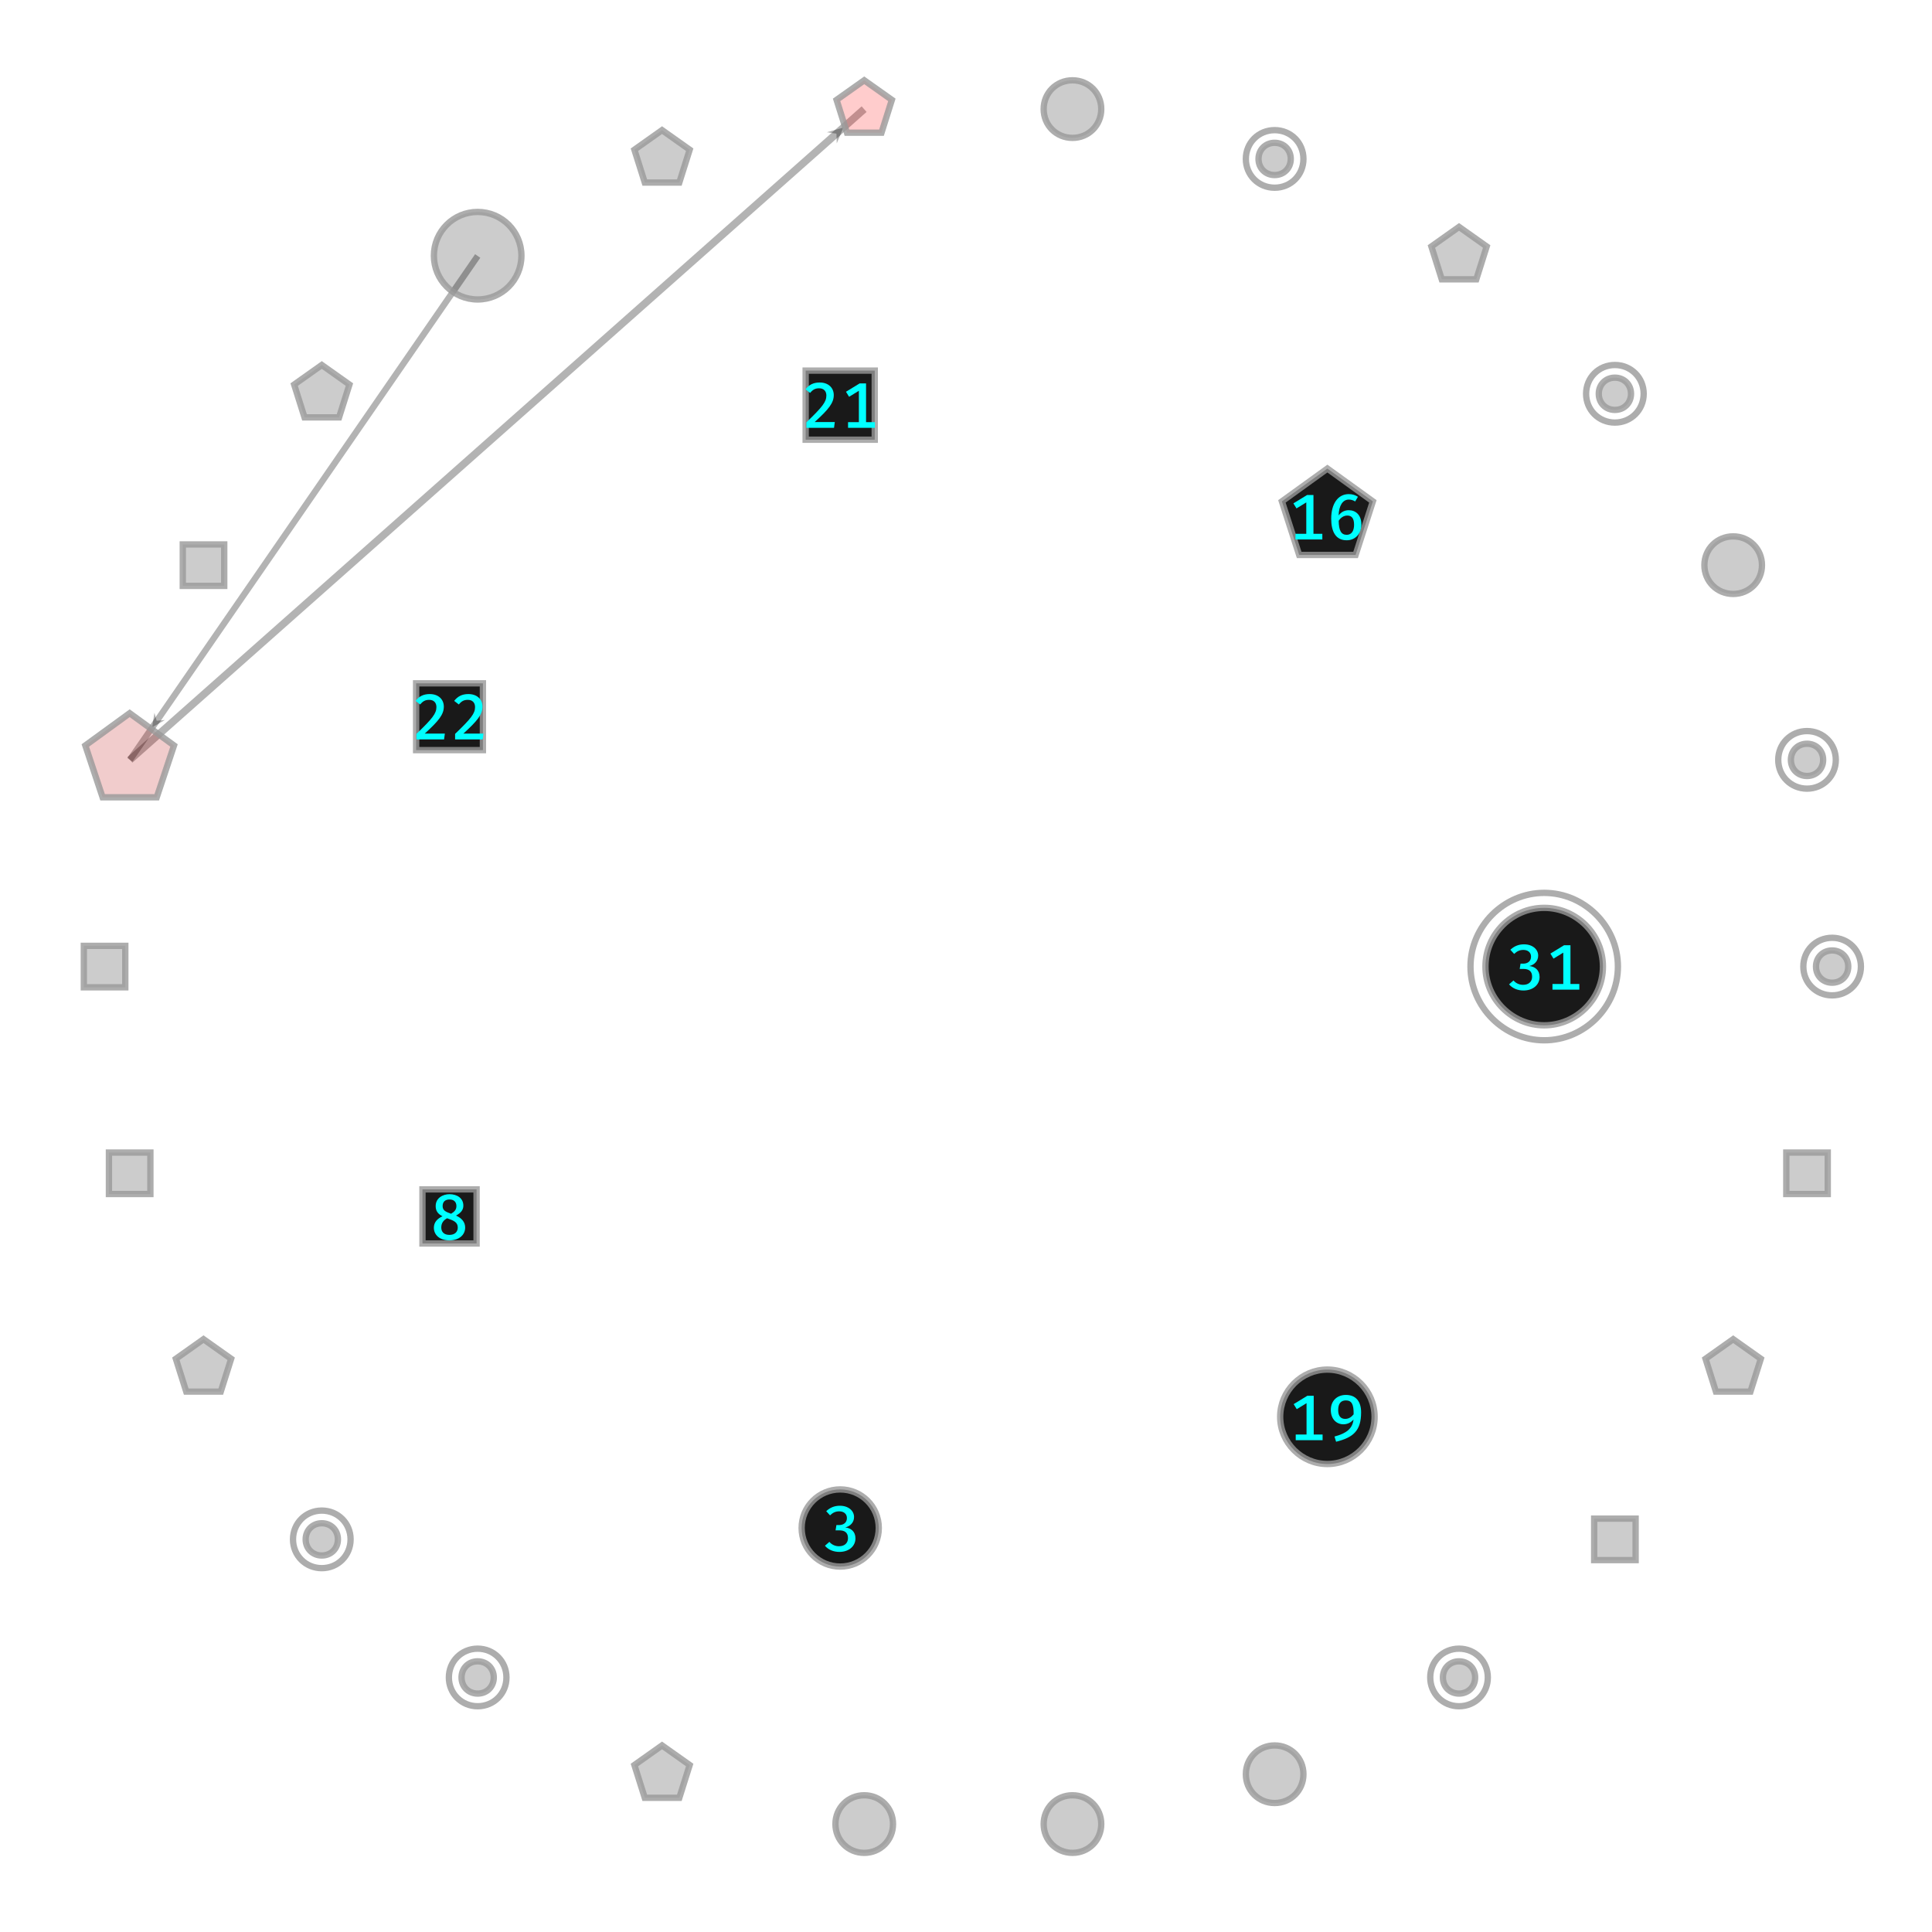 <?xml version="1.0" encoding="UTF-8"?>
<svg xmlns="http://www.w3.org/2000/svg" xmlns:xlink="http://www.w3.org/1999/xlink" width="1200pt" height="1200pt" viewBox="0 0 1200 1200" version="1.1">
<defs>
<g>
<symbol overflow="visible" id="glyph0-0">
<path style="stroke:none;" d="M 3.594 -42 L 3.594 14 L 20.406 14 L 20.406 -42 Z M 18.234 11.922 L 5.797 11.922 L 5.797 -39.922 L 18.234 -39.922 Z M 12.281 -6.922 L 12.281 -8.719 C 14.953 -9.125 16.078 -10.641 16.078 -13.438 C 16.078 -15.844 15.078 -18.047 11.641 -18.047 C 10.078 -18.047 7.922 -17.562 7.922 -16.484 C 7.922 -15.953 8.281 -15.562 8.875 -15.562 C 9.047 -15.562 9.203 -15.594 9.406 -15.688 C 10.078 -16 10.641 -16.125 11.484 -16.125 C 13.484 -16.125 13.922 -14.922 13.922 -13.359 C 13.922 -11.234 13.156 -10.438 10.281 -10.281 L 10.281 -6.922 C 10.281 -6.312 10.766 -5.953 11.281 -5.953 C 11.766 -5.953 12.281 -6.312 12.281 -6.922 Z M 9.875 -3.406 C 9.875 -2.562 10.484 -1.922 11.281 -1.922 C 12.078 -1.922 12.688 -2.562 12.688 -3.406 C 12.688 -4.203 12.078 -4.797 11.281 -4.797 C 10.484 -4.797 9.875 -4.203 9.875 -3.406 Z M 9.875 -3.406 "/>
</symbol>
<symbol overflow="visible" id="glyph0-1">
<path style="stroke:none;" d="M 10.797 -28.156 C 7.594 -28.156 4.766 -27.078 2.359 -24.766 L 4.719 -22.203 C 6.438 -23.844 8.125 -24.688 10.438 -24.688 C 13.156 -24.688 15.203 -23.203 15.203 -20.516 C 15.203 -17.562 12.953 -16.156 10.359 -16.156 L 8.688 -16.156 L 8.156 -12.875 L 10.516 -12.875 C 13.688 -12.875 15.875 -11.594 15.875 -8.047 C 15.875 -4.922 13.719 -3 10.281 -3 C 8.078 -3 5.875 -3.875 4.312 -5.719 L 1.562 -3.312 C 3.719 -0.719 7.047 0.516 10.516 0.516 C 16.562 0.516 20.516 -3.156 20.516 -7.875 C 20.516 -12.234 17.594 -14.312 14.156 -14.688 C 17.234 -15.406 19.641 -17.766 19.641 -21.156 C 19.641 -24.953 16.281 -28.156 10.797 -28.156 Z M 10.797 -28.156 "/>
</symbol>
<symbol overflow="visible" id="glyph0-2">
<path style="stroke:none;" d="M 20.594 -21.047 C 20.594 -25.766 16.562 -28.156 12 -28.156 C 7.766 -28.156 3.406 -25.719 3.406 -20.797 C 3.406 -17.719 4.719 -15.953 7.641 -14.438 C 4.359 -12.953 2.281 -10.641 2.281 -7.312 C 2.281 -3 5.688 0.516 11.922 0.516 C 18.125 0.516 21.719 -3 21.719 -7.438 C 21.719 -10.719 19.688 -13.234 16.047 -14.875 C 19.047 -16.562 20.594 -18.359 20.594 -21.047 Z M 7.719 -20.766 C 7.719 -23.406 9.281 -24.875 12 -24.875 C 14.766 -24.875 16.281 -23.281 16.281 -20.797 C 16.281 -18.688 15.281 -17.406 13 -16 C 9.641 -17.156 7.719 -18.047 7.719 -20.766 Z M 17.125 -7.406 C 17.125 -4.875 15.406 -2.875 11.953 -2.875 C 8.594 -2.875 6.875 -4.688 6.875 -7.484 C 6.875 -10.438 8.516 -12.156 10.516 -13.203 C 14.641 -11.766 17.125 -10.766 17.125 -7.406 Z M 17.125 -7.406 "/>
</symbol>
<symbol overflow="visible" id="glyph0-3">
<path style="stroke:none;" d="M 15.688 -3.516 L 15.688 -27.594 L 11.719 -27.594 L 3.234 -22.406 L 5.156 -19.281 L 11.234 -23 L 11.234 -3.516 L 4.516 -3.516 L 4.516 0 L 21.203 0 L 21.203 -3.516 Z M 15.688 -3.516 "/>
</symbol>
<symbol overflow="visible" id="glyph0-4">
<path style="stroke:none;" d="M 13.641 -18.156 C 11.203 -18.156 9.047 -17.203 7.312 -14.922 C 7.516 -21.047 9.875 -24.766 13.641 -24.766 C 15.047 -24.766 16.406 -24.359 17.594 -23.594 L 19.312 -26.484 C 17.766 -27.516 15.875 -28.156 13.641 -28.156 C 6.797 -28.156 2.719 -22.047 2.719 -12.844 C 2.719 -5.047 5.406 0.516 12.312 0.516 C 17.594 0.516 21.438 -3.406 21.438 -9.312 C 21.438 -15.203 17.922 -18.156 13.641 -18.156 Z M 12.359 -2.875 C 8.844 -2.875 7.438 -5.641 7.359 -11.594 C 8.641 -13.562 10.516 -14.844 12.719 -14.844 C 15.234 -14.844 16.922 -13.359 16.922 -9.125 C 16.922 -5.406 15.406 -2.875 12.359 -2.875 Z M 12.359 -2.875 "/>
</symbol>
<symbol overflow="visible" id="glyph0-5">
<path style="stroke:none;" d="M 11.688 -28.125 C 6.406 -28.125 2.312 -24.688 2.312 -18.719 C 2.312 -13.281 5.688 -9.875 10.203 -9.875 C 12.922 -9.922 14.922 -11.156 16.406 -12.844 C 15.844 -7.078 11.688 -4.156 4.594 -2.281 L 5.594 0.953 C 16.406 -1.719 21.125 -6 21.125 -17.312 C 21.125 -23.875 18.047 -28.125 11.688 -28.125 Z M 11.312 -13.234 C 8.641 -13.234 6.875 -14.797 6.875 -18.719 C 6.875 -22.719 8.562 -24.719 11.641 -24.719 C 15.234 -24.719 16.594 -22.359 16.484 -16.078 C 15.078 -14.359 13.484 -13.281 11.312 -13.234 Z M 11.312 -13.234 "/>
</symbol>
<symbol overflow="visible" id="glyph0-6">
<path style="stroke:none;" d="M 10.875 -28.156 C 6.875 -28.156 4.203 -26.641 2.078 -23.922 L 4.953 -21.688 C 6.594 -23.688 8.078 -24.562 10.562 -24.562 C 13.359 -24.562 15.047 -22.844 15.047 -20.078 C 15.047 -16.047 12.516 -12.922 2.641 -3.406 L 2.641 0 L 19.797 0 L 20.281 -3.594 L 7.766 -3.594 C 16.594 -11.594 19.641 -15.516 19.641 -20.359 C 19.641 -24.688 16.484 -28.156 10.875 -28.156 Z M 10.875 -28.156 "/>
</symbol>
</g>
<clipPath id="clip1">
  <path d="M 12 0 L 605 0 L 605 540 L 12 540 Z M 12 0 "/>
</clipPath>
<clipPath id="clip2">
  <path d="M -161.445 -204.762 L 778.77 -204.762 L 778.77 744.488 L -161.445 744.488 Z M 523.848 79.227 L 519.727 89.051 L 519.535 83.043 L 513.594 82.129 Z M 523.848 79.227 "/>
</clipPath>
<clipPath id="clip3">
  <path d="M -161.445 -204.762 L 778.77 -204.762 L 778.77 744.488 L -161.445 744.488 Z M 97.465 495.266 L 63.609 495.266 L 53.145 463.062 L 80.535 443.164 L 107.93 463.062 Z M 97.465 495.266 "/>
</clipPath>
<clipPath id="clip4">
  <path d="M -161.445 -204.762 L 778.77 -204.762 L 778.77 744.488 L -161.445 744.488 Z M 547.367 82.324 L 526.207 82.324 L 519.668 62.199 L 536.789 49.762 L 553.906 62.199 Z M 547.367 82.324 "/>
</clipPath>
<clipPath id="clip5">
  <path d="M -161.445 -204.762 L 778.77 -204.762 L 778.77 744.488 L -161.445 744.488 Z M -161.445 -204.762 L 528.648 79.227 C 528.648 85.625 519.047 85.625 519.047 79.227 C 519.047 72.824 528.648 72.824 528.648 79.227 "/>
</clipPath>
<clipPath id="clip6">
  <path d="M 22 100 L 355 100 L 355 531 L 22 531 Z M 22 100 "/>
</clipPath>
<clipPath id="clip7">
  <path d="M -217.93 -48.469 L 595.152 -48.469 L 595.152 679.258 L -217.93 679.258 Z M 94.508 451.723 L 95.918 442.715 L 97.309 447.668 L 102.43 447.211 Z M 94.508 451.723 "/>
</clipPath>
<clipPath id="clip8">
  <path d="M -217.93 -48.469 L 595.152 -48.469 L 595.152 679.258 L -217.93 679.258 Z M -217.93 -48.469 L 323.926 158.82 C 323.926 173.863 311.73 186.062 296.684 186.062 C 281.641 186.062 269.441 173.863 269.441 158.82 C 269.441 143.777 281.641 131.578 296.684 131.578 C 311.73 131.578 323.926 143.777 323.926 158.82 Z M -217.93 -48.469 "/>
</clipPath>
<clipPath id="clip9">
  <path d="M -217.93 -48.469 L 595.152 -48.469 L 595.152 679.258 L -217.93 679.258 Z M 97.465 495.266 L 63.609 495.266 L 53.145 463.062 L 80.535 443.164 L 107.93 463.062 Z M 97.465 495.266 "/>
</clipPath>
<clipPath id="clip10">
  <path d="M -217.93 -48.469 L 595.152 -48.469 L 595.152 679.258 L -217.93 679.258 Z M -217.93 -48.469 L 98.613 451.723 C 98.613 457.199 90.402 457.199 90.402 451.723 C 90.402 446.246 98.613 446.246 98.613 451.723 "/>
</clipPath>
</defs>
<g id="surface871">
<rect x="0" y="0" width="1200" height="1200" style="fill:rgb(100%,100%,100%);fill-opacity:1;stroke:none;"/>
<g clip-path="url(#clip1)" clip-rule="nonzero">
<g clip-path="url(#clip2)" clip-rule="evenodd">
<g clip-path="url(#clip3)" clip-rule="evenodd">
<g clip-path="url(#clip4)" clip-rule="evenodd">
<g clip-path="url(#clip5)" clip-rule="evenodd">
<path style="fill:none;stroke-width:0.013;stroke-linecap:butt;stroke-linejoin:miter;stroke:rgb(0%,0%,0%);stroke-opacity:0.3;stroke-miterlimit:10;" d="M -1.456 -0.359 L -0.181 -1.489 " transform="matrix(357.673,0,0,357.673,601.456,600.359)"/>
</g>
</g>
</g>
</g>
</g>
<path style=" stroke:none;fill-rule:evenodd;fill:rgb(0%,0%,0%);fill-opacity:0.3;" d="M 523.848 79.227 L 519.727 89.051 L 519.535 83.043 L 513.594 82.129 Z M 523.848 79.227 "/>
<g clip-path="url(#clip6)" clip-rule="nonzero">
<g clip-path="url(#clip7)" clip-rule="evenodd">
<g clip-path="url(#clip8)" clip-rule="evenodd">
<g clip-path="url(#clip9)" clip-rule="evenodd">
<g clip-path="url(#clip10)" clip-rule="evenodd">
<path style="fill:none;stroke-width:0.011;stroke-linecap:butt;stroke-linejoin:miter;stroke:rgb(0%,0%,0%);stroke-opacity:0.3;stroke-miterlimit:10;" d="M -0.852 -1.234 L -1.456 -0.359 " transform="matrix(357.673,0,0,357.673,601.456,600.359)"/>
</g>
</g>
</g>
</g>
</g>
<path style=" stroke:none;fill-rule:evenodd;fill:rgb(0%,0%,0%);fill-opacity:0.3;" d="M 94.508 451.723 L 95.918 442.715 L 97.309 447.668 L 102.43 447.211 Z M 94.508 451.723 "/>
<path style="fill:none;stroke-width:0.011;stroke-linecap:butt;stroke-linejoin:miter;stroke:rgb(60%,60%,60%);stroke-opacity:0.8;stroke-miterlimit:10;" d="M 0.05 0 C 0.05 0.028 0.028 0.05 -0 0.05 C -0.028 0.05 -0.05 0.028 -0.05 0 C -0.05 -0.028 -0.028 -0.05 -0 -0.05 C 0.028 -0.05 0.05 -0.028 0.05 0 Z M 0.05 0 " transform="matrix(357.673,0,0,357.673,1137.966,600.359)"/>
<path style="fill-rule:nonzero;fill:rgb(0%,0%,0%);fill-opacity:0.2;stroke-width:0.011;stroke-linecap:butt;stroke-linejoin:miter;stroke:rgb(60%,60%,60%);stroke-opacity:0.8;stroke-miterlimit:10;" d="M 0.028 0 C 0.028 0.016 0.016 0.028 -0 0.028 C -0.016 0.028 -0.028 0.016 -0.028 0 C -0.028 -0.016 -0.016 -0.028 -0 -0.028 C 0.016 -0.028 0.028 -0.016 0.028 0 " transform="matrix(357.673,0,0,357.673,1137.966,600.359)"/>
<path style="fill-rule:nonzero;fill:rgb(0%,0%,0%);fill-opacity:0.2;stroke-width:0.011;stroke-linecap:butt;stroke-linejoin:miter;stroke:rgb(60%,60%,60%);stroke-opacity:0.8;stroke-miterlimit:10;" d="M 0.036 0.036 L -0.036 0.036 L -0.036 -0.036 L 0.036 -0.036 Z M 0.036 0.036 " transform="matrix(357.673,0,0,357.673,1122.376,728.754)"/>
<path style="fill-rule:nonzero;fill:rgb(0%,0%,0%);fill-opacity:0.9;stroke-width:0.011;stroke-linecap:butt;stroke-linejoin:miter;stroke:rgb(60%,60%,60%);stroke-opacity:0.8;stroke-miterlimit:10;" d="M 0.067 -0 C 0.067 0.037 0.037 0.067 0 0.067 C -0.037 0.067 -0.067 0.037 -0.067 -0 C -0.067 -0.037 -0.037 -0.067 0 -0.067 C 0.037 -0.067 0.067 -0.037 0.067 -0 Z M 0.067 -0 " transform="matrix(357.673,0,0,357.673,521.867,949.064)"/>
<g style="fill:rgb(0%,100%,100%);fill-opacity:1;">
  <use xlink:href="#glyph0-1" x="510.827" y="963.404"/>
</g>
<path style="fill-rule:nonzero;fill:rgb(0%,0%,0%);fill-opacity:0.2;stroke-width:0.011;stroke-linecap:butt;stroke-linejoin:miter;stroke:rgb(60%,60%,60%);stroke-opacity:0.8;stroke-miterlimit:10;" d="M 0.03 0.041 L -0.03 0.041 L -0.048 -0.016 L -0 -0.05 L 0.048 -0.016 Z M 0.03 0.041 " transform="matrix(357.673,0,0,357.673,1076.512,849.687)"/>
<path style="fill-rule:nonzero;fill:rgb(0%,0%,0%);fill-opacity:0.2;stroke-width:0.011;stroke-linecap:butt;stroke-linejoin:miter;stroke:rgb(60%,60%,60%);stroke-opacity:0.8;stroke-miterlimit:10;" d="M 0.036 0.036 L -0.036 0.036 L -0.036 -0.036 L 0.036 -0.036 Z M 0.036 0.036 " transform="matrix(357.673,0,0,357.673,1003.04,956.131)"/>
<path style="fill:none;stroke-width:0.011;stroke-linecap:butt;stroke-linejoin:miter;stroke:rgb(60%,60%,60%);stroke-opacity:0.8;stroke-miterlimit:10;" d="M 0.05 0 C 0.05 0.028 0.028 0.05 0 0.05 C -0.028 0.05 -0.05 0.028 -0.05 0 C -0.05 -0.028 -0.028 -0.05 0 -0.05 C 0.028 -0.05 0.05 -0.028 0.05 0 Z M 0.05 0 " transform="matrix(357.673,0,0,357.673,906.229,1041.898)"/>
<path style="fill-rule:nonzero;fill:rgb(0%,0%,0%);fill-opacity:0.2;stroke-width:0.011;stroke-linecap:butt;stroke-linejoin:miter;stroke:rgb(60%,60%,60%);stroke-opacity:0.8;stroke-miterlimit:10;" d="M 0.028 0 C 0.028 0.016 0.016 0.028 0 0.028 C -0.016 0.028 -0.028 0.016 -0.028 0 C -0.028 -0.016 -0.016 -0.028 0 -0.028 C 0.016 -0.028 0.028 -0.016 0.028 0 " transform="matrix(357.673,0,0,357.673,906.229,1041.898)"/>
<path style="fill-rule:nonzero;fill:rgb(0%,0%,0%);fill-opacity:0.2;stroke-width:0.011;stroke-linecap:butt;stroke-linejoin:miter;stroke:rgb(60%,60%,60%);stroke-opacity:0.8;stroke-miterlimit:10;" d="M 0.05 -0 C 0.05 0.028 0.028 0.05 0 0.05 C -0.028 0.05 -0.05 0.028 -0.05 -0 C -0.05 -0.028 -0.028 -0.05 0 -0.05 C 0.028 -0.05 0.05 -0.028 0.05 -0 Z M 0.05 -0 " transform="matrix(357.673,0,0,357.673,791.705,1102.004)"/>
<path style="fill-rule:nonzero;fill:rgb(0%,0%,0%);fill-opacity:0.9;stroke-width:0.011;stroke-linecap:butt;stroke-linejoin:miter;stroke:rgb(60%,60%,60%);stroke-opacity:0.8;stroke-miterlimit:10;" d="M 0.047 0.047 L -0.047 0.047 L -0.047 -0.047 L 0.047 -0.047 Z M 0.047 0.047 " transform="matrix(357.673,0,0,357.673,279.204,755.547)"/>
<g style="fill:rgb(0%,100%,100%);fill-opacity:1;">
  <use xlink:href="#glyph0-2" x="267.204" y="769.887"/>
</g>
<path style="fill-rule:nonzero;fill:rgb(0%,0%,0%);fill-opacity:0.2;stroke-width:0.011;stroke-linecap:butt;stroke-linejoin:miter;stroke:rgb(60%,60%,60%);stroke-opacity:0.8;stroke-miterlimit:10;" d="M 0.05 0 C 0.05 0.028 0.028 0.05 -0 0.05 C -0.028 0.05 -0.05 0.028 -0.05 0 C -0.05 -0.028 -0.028 -0.05 -0 -0.05 C 0.028 -0.05 0.05 -0.028 0.05 0 Z M 0.05 0 " transform="matrix(357.673,0,0,357.673,666.125,1132.957)"/>
<path style="fill-rule:nonzero;fill:rgb(0%,0%,0%);fill-opacity:0.2;stroke-width:0.011;stroke-linecap:butt;stroke-linejoin:miter;stroke:rgb(60%,60%,60%);stroke-opacity:0.8;stroke-miterlimit:10;" d="M 0.05 0 C 0.05 0.028 0.028 0.05 0 0.05 C -0.028 0.05 -0.05 0.028 -0.05 0 C -0.05 -0.028 -0.028 -0.05 0 -0.05 C 0.028 -0.05 0.05 -0.028 0.05 0 Z M 0.05 0 " transform="matrix(357.673,0,0,357.673,536.787,1132.957)"/>
<path style="fill-rule:nonzero;fill:rgb(0%,0%,0%);fill-opacity:0.2;stroke-width:0.011;stroke-linecap:butt;stroke-linejoin:miter;stroke:rgb(60%,60%,60%);stroke-opacity:0.8;stroke-miterlimit:10;" d="M 0.03 0.041 L -0.03 0.041 L -0.048 -0.016 L -0 -0.05 L 0.048 -0.016 Z M 0.03 0.041 " transform="matrix(357.673,0,0,357.673,411.208,1102.004)"/>
<path style="fill:none;stroke-width:0.011;stroke-linecap:butt;stroke-linejoin:miter;stroke:rgb(60%,60%,60%);stroke-opacity:0.8;stroke-miterlimit:10;" d="M 0.05 0 C 0.05 0.028 0.028 0.05 -0 0.05 C -0.028 0.05 -0.05 0.028 -0.05 0 C -0.05 -0.028 -0.028 -0.05 -0 -0.05 C 0.028 -0.05 0.05 -0.028 0.05 0 Z M 0.05 0 " transform="matrix(357.673,0,0,357.673,296.684,1041.898)"/>
<path style="fill-rule:nonzero;fill:rgb(0%,0%,0%);fill-opacity:0.2;stroke-width:0.011;stroke-linecap:butt;stroke-linejoin:miter;stroke:rgb(60%,60%,60%);stroke-opacity:0.8;stroke-miterlimit:10;" d="M 0.028 0 C 0.028 0.016 0.016 0.028 -0 0.028 C -0.016 0.028 -0.028 0.016 -0.028 0 C -0.028 -0.016 -0.016 -0.028 -0 -0.028 C 0.016 -0.028 0.028 -0.016 0.028 0 " transform="matrix(357.673,0,0,357.673,296.684,1041.898)"/>
<path style="fill:none;stroke-width:0.011;stroke-linecap:butt;stroke-linejoin:miter;stroke:rgb(60%,60%,60%);stroke-opacity:0.8;stroke-miterlimit:10;" d="M 0.05 -0 C 0.05 0.028 0.028 0.05 0 0.05 C -0.028 0.05 -0.05 0.028 -0.05 -0 C -0.05 -0.028 -0.028 -0.05 0 -0.05 C 0.028 -0.05 0.05 -0.028 0.05 -0 Z M 0.05 -0 " transform="matrix(357.673,0,0,357.673,199.873,956.131)"/>
<path style="fill-rule:nonzero;fill:rgb(0%,0%,0%);fill-opacity:0.2;stroke-width:0.011;stroke-linecap:butt;stroke-linejoin:miter;stroke:rgb(60%,60%,60%);stroke-opacity:0.8;stroke-miterlimit:10;" d="M 0.028 -0 C 0.028 0.016 0.016 0.028 0 0.028 C -0.016 0.028 -0.028 0.016 -0.028 -0 C -0.028 -0.016 -0.016 -0.028 0 -0.028 C 0.016 -0.028 0.028 -0.016 0.028 -0 " transform="matrix(357.673,0,0,357.673,199.873,956.131)"/>
<path style="fill-rule:nonzero;fill:rgb(0%,0%,0%);fill-opacity:0.2;stroke-width:0.011;stroke-linecap:butt;stroke-linejoin:miter;stroke:rgb(60%,60%,60%);stroke-opacity:0.8;stroke-miterlimit:10;" d="M 0.03 0.041 L -0.03 0.041 L -0.048 -0.016 L 0 -0.05 L 0.048 -0.016 Z M 0.03 0.041 " transform="matrix(357.673,0,0,357.673,126.401,849.687)"/>
<path style="fill-rule:nonzero;fill:rgb(0%,0%,0%);fill-opacity:0.2;stroke-width:0.011;stroke-linecap:butt;stroke-linejoin:miter;stroke:rgb(60%,60%,60%);stroke-opacity:0.8;stroke-miterlimit:10;" d="M 0.036 0.036 L -0.036 0.036 L -0.036 -0.036 L 0.036 -0.036 Z M 0.036 0.036 " transform="matrix(357.673,0,0,357.673,80.537,728.754)"/>
<path style="fill-rule:nonzero;fill:rgb(0%,0%,0%);fill-opacity:0.9;stroke-width:0.011;stroke-linecap:butt;stroke-linejoin:miter;stroke:rgb(60%,60%,60%);stroke-opacity:0.8;stroke-miterlimit:10;" d="M 0.049 0.067 L -0.049 0.067 L -0.079 -0.026 L -0 -0.083 L 0.079 -0.026 Z M 0.049 0.067 " transform="matrix(357.673,0,0,357.673,824.462,320.719)"/>
<g style="fill:rgb(0%,100%,100%);fill-opacity:1;">
  <use xlink:href="#glyph0-3" x="800.122" y="335.059"/>
  <use xlink:href="#glyph0-4" x="824.122" y="335.059"/>
</g>
<path style="fill-rule:nonzero;fill:rgb(0%,0%,0%);fill-opacity:0.2;stroke-width:0.011;stroke-linecap:butt;stroke-linejoin:miter;stroke:rgb(60%,60%,60%);stroke-opacity:0.8;stroke-miterlimit:10;" d="M 0.036 0.036 L -0.036 0.036 L -0.036 -0.036 L 0.036 -0.036 Z M 0.036 0.036 " transform="matrix(357.673,0,0,357.673,64.947,600.359)"/>
<path style="fill-rule:nonzero;fill:rgb(73.198%,0%,0%);fill-opacity:0.2;stroke-width:0.011;stroke-linecap:butt;stroke-linejoin:miter;stroke:rgb(60%,60%,60%);stroke-opacity:0.8;stroke-miterlimit:10;" d="M 0.047 0.065 L -0.047 0.065 L -0.077 -0.025 L -0 -0.081 L 0.077 -0.025 Z M 0.047 0.065 " transform="matrix(357.673,0,0,357.673,80.537,471.964)"/>
<path style="fill-rule:nonzero;fill:rgb(0%,0%,0%);fill-opacity:0.9;stroke-width:0.011;stroke-linecap:butt;stroke-linejoin:miter;stroke:rgb(60%,60%,60%);stroke-opacity:0.8;stroke-miterlimit:10;" d="M 0.082 0 C 0.082 0.045 0.045 0.082 -0 0.082 C -0.045 0.082 -0.082 0.045 -0.082 0 C -0.082 -0.045 -0.045 -0.082 -0 -0.082 C 0.045 -0.082 0.082 -0.045 0.082 0 Z M 0.082 0 " transform="matrix(357.673,0,0,357.673,824.462,879.999)"/>
<g style="fill:rgb(0%,100%,100%);fill-opacity:1;">
  <use xlink:href="#glyph0-3" x="800.282" y="894.539"/>
  <use xlink:href="#glyph0-5" x="824.282" y="894.539"/>
</g>
<path style="fill-rule:nonzero;fill:rgb(0%,0%,0%);fill-opacity:0.2;stroke-width:0.011;stroke-linecap:butt;stroke-linejoin:miter;stroke:rgb(60%,60%,60%);stroke-opacity:0.8;stroke-miterlimit:10;" d="M 0.036 0.036 L -0.036 0.036 L -0.036 -0.036 L 0.036 -0.036 Z M 0.036 0.036 " transform="matrix(357.673,0,0,357.673,126.401,351.031)"/>
<path style="fill-rule:nonzero;fill:rgb(0%,0%,0%);fill-opacity:0.9;stroke-width:0.011;stroke-linecap:butt;stroke-linejoin:miter;stroke:rgb(60%,60%,60%);stroke-opacity:0.8;stroke-miterlimit:10;" d="M 0.06 0.06 L -0.06 0.06 L -0.06 -0.06 L 0.06 -0.06 Z M 0.06 0.06 " transform="matrix(357.673,0,0,357.673,521.867,251.654)"/>
<g style="fill:rgb(0%,100%,100%);fill-opacity:1;">
  <use xlink:href="#glyph0-6" x="498.227" y="265.734"/>
  <use xlink:href="#glyph0-3" x="522.227" y="265.734"/>
</g>
<path style="fill-rule:nonzero;fill:rgb(0%,0%,0%);fill-opacity:0.9;stroke-width:0.011;stroke-linecap:butt;stroke-linejoin:miter;stroke:rgb(60%,60%,60%);stroke-opacity:0.8;stroke-miterlimit:10;" d="M 0.058 0.058 L -0.058 0.058 L -0.058 -0.058 L 0.058 -0.058 Z M 0.058 0.058 " transform="matrix(357.673,0,0,357.673,279.204,445.17)"/>
<g style="fill:rgb(0%,100%,100%);fill-opacity:1;">
  <use xlink:href="#glyph0-6" x="256.024" y="459.25"/>
  <use xlink:href="#glyph0-6" x="280.024" y="459.25"/>
</g>
<path style="fill-rule:nonzero;fill:rgb(0%,0%,0%);fill-opacity:0.2;stroke-width:0.011;stroke-linecap:butt;stroke-linejoin:miter;stroke:rgb(60%,60%,60%);stroke-opacity:0.8;stroke-miterlimit:10;" d="M 0.03 0.041 L -0.03 0.041 L -0.048 -0.016 L 0 -0.05 L 0.048 -0.016 Z M 0.03 0.041 " transform="matrix(357.673,0,0,357.673,199.873,244.587)"/>
<path style="fill-rule:nonzero;fill:rgb(0%,0%,0%);fill-opacity:0.2;stroke-width:0.011;stroke-linecap:butt;stroke-linejoin:miter;stroke:rgb(60%,60%,60%);stroke-opacity:0.8;stroke-miterlimit:10;" d="M 0.076 0 C 0.076 0.042 0.042 0.076 -0 0.076 C -0.042 0.076 -0.076 0.042 -0.076 0 C -0.076 -0.042 -0.042 -0.076 -0 -0.076 C 0.042 -0.076 0.076 -0.042 0.076 0 Z M 0.076 0 " transform="matrix(357.673,0,0,357.673,296.684,158.82)"/>
<path style="fill-rule:nonzero;fill:rgb(0%,0%,0%);fill-opacity:0.2;stroke-width:0.011;stroke-linecap:butt;stroke-linejoin:miter;stroke:rgb(60%,60%,60%);stroke-opacity:0.8;stroke-miterlimit:10;" d="M 0.03 0.041 L -0.03 0.041 L -0.048 -0.016 L -0 -0.05 L 0.048 -0.016 Z M 0.03 0.041 " transform="matrix(357.673,0,0,357.673,411.208,98.714)"/>
<path style="fill-rule:nonzero;fill:rgb(100%,0%,0%);fill-opacity:0.2;stroke-width:0.011;stroke-linecap:butt;stroke-linejoin:miter;stroke:rgb(60%,60%,60%);stroke-opacity:0.8;stroke-miterlimit:10;" d="M 0.03 0.041 L -0.03 0.041 L -0.048 -0.016 L 0 -0.05 L 0.048 -0.016 Z M 0.03 0.041 " transform="matrix(357.673,0,0,357.673,536.787,67.761)"/>
<path style="fill-rule:nonzero;fill:rgb(0%,0%,0%);fill-opacity:0.2;stroke-width:0.011;stroke-linecap:butt;stroke-linejoin:miter;stroke:rgb(60%,60%,60%);stroke-opacity:0.8;stroke-miterlimit:10;" d="M 0.05 0 C 0.05 0.028 0.028 0.05 -0 0.05 C -0.028 0.05 -0.05 0.028 -0.05 0 C -0.05 -0.028 -0.028 -0.05 -0 -0.05 C 0.028 -0.05 0.05 -0.028 0.05 0 Z M 0.05 0 " transform="matrix(357.673,0,0,357.673,666.125,67.761)"/>
<path style="fill:none;stroke-width:0.011;stroke-linecap:butt;stroke-linejoin:miter;stroke:rgb(60%,60%,60%);stroke-opacity:0.8;stroke-miterlimit:10;" d="M 0.05 0 C 0.05 0.028 0.028 0.05 0 0.05 C -0.028 0.05 -0.05 0.028 -0.05 0 C -0.05 -0.028 -0.028 -0.05 0 -0.05 C 0.028 -0.05 0.05 -0.028 0.05 0 Z M 0.05 0 " transform="matrix(357.673,0,0,357.673,791.705,98.714)"/>
<path style="fill-rule:nonzero;fill:rgb(0%,0%,0%);fill-opacity:0.2;stroke-width:0.011;stroke-linecap:butt;stroke-linejoin:miter;stroke:rgb(60%,60%,60%);stroke-opacity:0.8;stroke-miterlimit:10;" d="M 0.028 0 C 0.028 0.016 0.016 0.028 0 0.028 C -0.016 0.028 -0.028 0.016 -0.028 0 C -0.028 -0.016 -0.016 -0.028 0 -0.028 C 0.016 -0.028 0.028 -0.016 0.028 0 " transform="matrix(357.673,0,0,357.673,791.705,98.714)"/>
<path style="fill-rule:nonzero;fill:rgb(0%,0%,0%);fill-opacity:0.2;stroke-width:0.011;stroke-linecap:butt;stroke-linejoin:miter;stroke:rgb(60%,60%,60%);stroke-opacity:0.8;stroke-miterlimit:10;" d="M 0.03 0.041 L -0.03 0.041 L -0.048 -0.016 L 0 -0.05 L 0.048 -0.016 Z M 0.03 0.041 " transform="matrix(357.673,0,0,357.673,906.229,158.82)"/>
<path style="fill:none;stroke-width:0.011;stroke-linecap:butt;stroke-linejoin:miter;stroke:rgb(60%,60%,60%);stroke-opacity:0.8;stroke-miterlimit:10;" d="M 0.05 -0 C 0.05 0.028 0.028 0.05 -0 0.05 C -0.028 0.05 -0.05 0.028 -0.05 -0 C -0.05 -0.028 -0.028 -0.05 -0 -0.05 C 0.028 -0.05 0.05 -0.028 0.05 -0 Z M 0.05 -0 " transform="matrix(357.673,0,0,357.673,1003.04,244.587)"/>
<path style="fill-rule:nonzero;fill:rgb(0%,0%,0%);fill-opacity:0.2;stroke-width:0.011;stroke-linecap:butt;stroke-linejoin:miter;stroke:rgb(60%,60%,60%);stroke-opacity:0.8;stroke-miterlimit:10;" d="M 0.028 -0 C 0.028 0.016 0.016 0.028 -0 0.028 C -0.016 0.028 -0.028 0.016 -0.028 -0 C -0.028 -0.016 -0.016 -0.028 -0 -0.028 C 0.016 -0.028 0.028 -0.016 0.028 -0 " transform="matrix(357.673,0,0,357.673,1003.04,244.587)"/>
<path style="fill:none;stroke-width:0.011;stroke-linecap:butt;stroke-linejoin:miter;stroke:rgb(60%,60%,60%);stroke-opacity:0.8;stroke-miterlimit:10;" d="M 0.128 0 C 0.128 0.07 0.07 0.128 -0 0.128 C -0.07 0.128 -0.128 0.07 -0.128 0 C -0.128 -0.07 -0.07 -0.128 -0 -0.128 C 0.07 -0.128 0.128 -0.07 0.128 0 Z M 0.128 0 " transform="matrix(357.673,0,0,357.673,959.129,600.359)"/>
<path style="fill-rule:nonzero;fill:rgb(0%,0%,0%);fill-opacity:0.9;stroke-width:0.011;stroke-linecap:butt;stroke-linejoin:miter;stroke:rgb(60%,60%,60%);stroke-opacity:0.8;stroke-miterlimit:10;" d="M 0.102 0 C 0.102 0.056 0.056 0.102 -0 0.102 C -0.056 0.102 -0.102 0.056 -0.102 0 C -0.102 -0.056 -0.056 -0.102 -0 -0.102 C 0.056 -0.102 0.102 -0.056 0.102 0 " transform="matrix(357.673,0,0,357.673,959.129,600.359)"/>
<g style="fill:rgb(0%,100%,100%);fill-opacity:1;">
  <use xlink:href="#glyph0-1" x="935.749" y="614.699"/>
  <use xlink:href="#glyph0-3" x="959.749" y="614.699"/>
</g>
<path style="fill-rule:nonzero;fill:rgb(0%,0%,0%);fill-opacity:0.2;stroke-width:0.011;stroke-linecap:butt;stroke-linejoin:miter;stroke:rgb(60%,60%,60%);stroke-opacity:0.8;stroke-miterlimit:10;" d="M 0.05 0 C 0.05 0.028 0.028 0.05 -0 0.05 C -0.028 0.05 -0.05 0.028 -0.05 0 C -0.05 -0.028 -0.028 -0.05 -0 -0.05 C 0.028 -0.05 0.05 -0.028 0.05 0 Z M 0.05 0 " transform="matrix(357.673,0,0,357.673,1076.512,351.031)"/>
<path style="fill:none;stroke-width:0.011;stroke-linecap:butt;stroke-linejoin:miter;stroke:rgb(60%,60%,60%);stroke-opacity:0.8;stroke-miterlimit:10;" d="M 0.05 0 C 0.05 0.028 0.028 0.05 -0 0.05 C -0.028 0.05 -0.05 0.028 -0.05 0 C -0.05 -0.028 -0.028 -0.05 -0 -0.05 C 0.028 -0.05 0.05 -0.028 0.05 0 Z M 0.05 0 " transform="matrix(357.673,0,0,357.673,1122.376,471.964)"/>
<path style="fill-rule:nonzero;fill:rgb(0%,0%,0%);fill-opacity:0.2;stroke-width:0.011;stroke-linecap:butt;stroke-linejoin:miter;stroke:rgb(60%,60%,60%);stroke-opacity:0.8;stroke-miterlimit:10;" d="M 0.028 0 C 0.028 0.016 0.016 0.028 -0 0.028 C -0.016 0.028 -0.028 0.016 -0.028 0 C -0.028 -0.016 -0.016 -0.028 -0 -0.028 C 0.016 -0.028 0.028 -0.016 0.028 0 " transform="matrix(357.673,0,0,357.673,1122.376,471.964)"/>
</g>
</svg>
